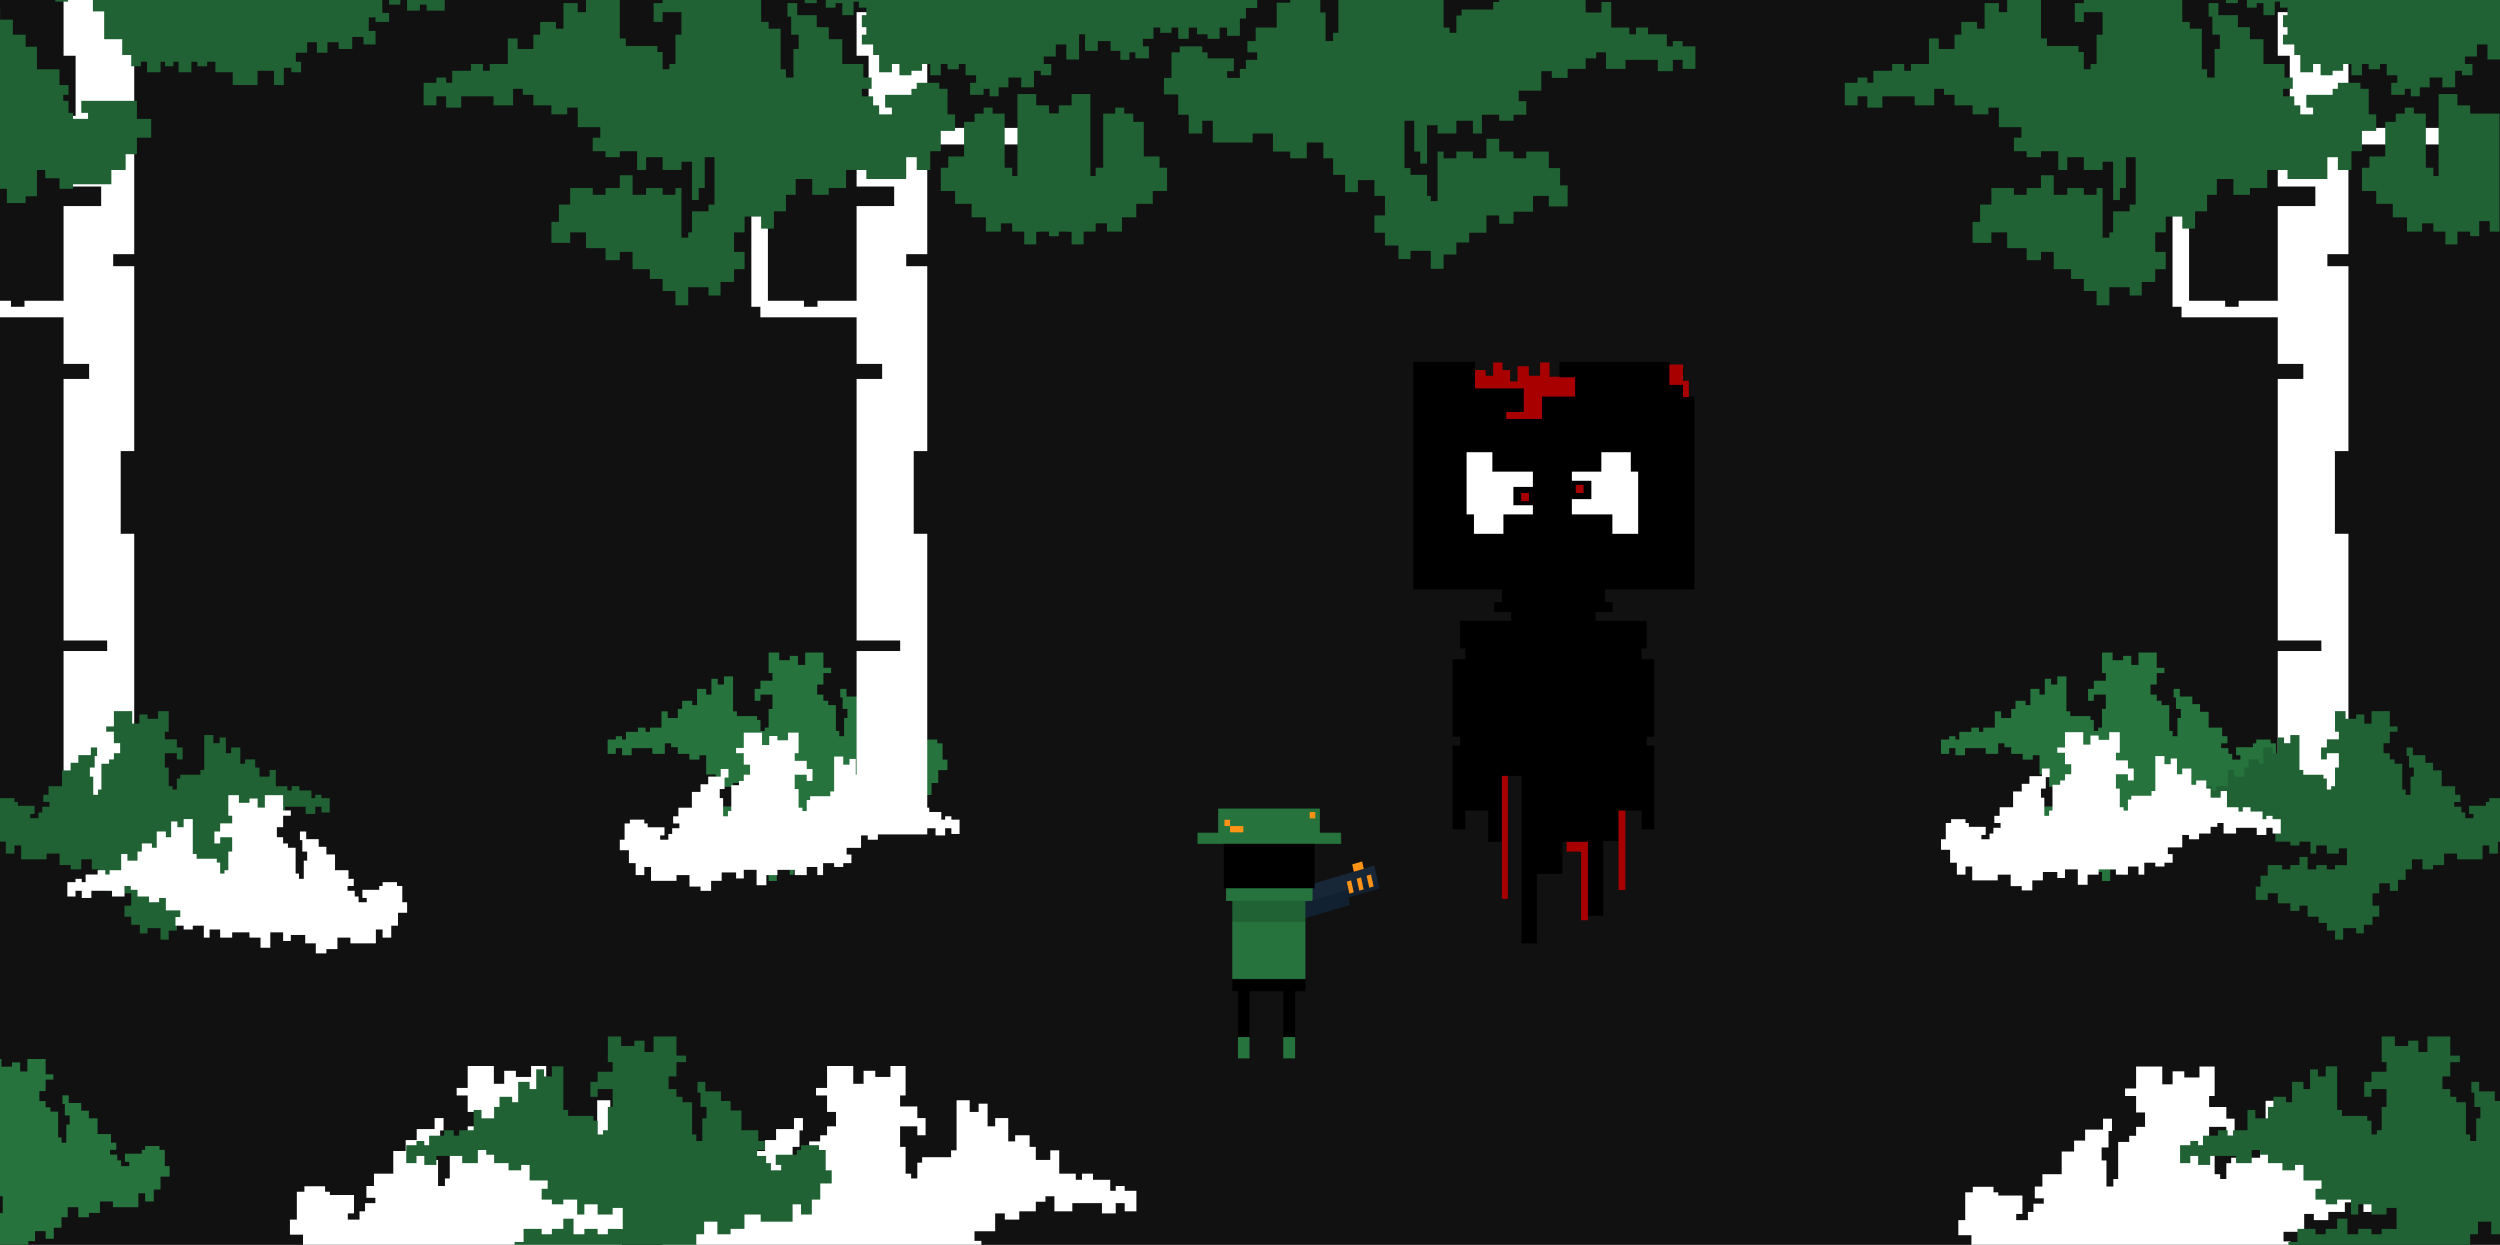 <svg width="1440" height="717" viewBox="0 0 1440 717" fill="none" xmlns="http://www.w3.org/2000/svg">
<rect x="0" y="0" width="1440" height="717" fill="#808080" stroke="none"/>
<g clip-path="url(#clip0_429_11562)">
<rect width="1440" height="717" fill="#111111"/>
<path fill-rule="evenodd" clip-rule="evenodd" d="M1311.99 6.999H1352.69V73.669H1429.76V83.194H1352.69V146.401H1340.57V153.328H1352.69V259.828H1344.9V307.451H1352.69V480.622H1321.52V475.427H1311.99V374.987H1337.1V368.926H1311.99V218.267H1326.71V209.608H1311.99V182.767H1256.57V176.706H1251.38V173.243V90.987H1260.9V173.243H1281.68V176.706H1289.47V173.243H1311.99V118.694H1333.64V107.438H1311.99V66.742H1318.92V32.108H1311.99V6.999Z" fill="white"/>
<path d="M1190.26 409.719H1192.48V412.472H1204.1V414.675H1206.04V419.08V421.007H1208.53V419.08H1210.75V408.342H1212.96V400.082H1206.04V403.661H1202.72V396.778H1206.04V392.097H1212.96V387.692H1210.75V383.011V375.853H1216.84V380.258H1222.93V377.78H1227.63V383.011H1231.78V375.853H1242.3V384.663H1246.73V387.692H1242.3V394.3H1238.7V400.082H1242.3V403.661H1245.07V406.139H1249.5V421.007H1251.44V424.036H1254.21V413.573H1256.14V408.342H1253.37V401.734H1251.99V396.778H1254.21H1255.59V401.183H1262.79V405.589H1267.22V409.994H1272.2V419.08H1279.95V424.036H1282.99V428.166H1279.39V430.92H1283.55V434.224H1285.76V437.528H1290.47V435.05H1287.98V430.369H1297.66V428.166H1299.6V425.964H1307.91V428.166H1310.95V437.528H1313.72V443.585H1308.46V451.019H1304.58V457.902H1299.6V453.222H1295.73V461.206H1290.47H1281.06V457.902H1273.58V464.51H1267.22V466.988H1261.13V461.206H1255.04V466.988H1251.44V473.046H1247.01V479.379H1242.3V474.973H1236.21V480.755H1232.34V487.914H1236.21V494.247H1232.34V498.927H1225.19V503.883H1222.93V500.855H1215.45V507.463H1210.75V502.231H1206.04V497.826H1201.33V494.247H1194.97V487.914H1190.26V490.943H1185V486.537H1177.81V480.755H1171.99V484.61H1165.07V476.901H1167.84V470.568H1171.99V464.51H1185H1185.06H1190.26V459.83H1194.97V466.988H1199.95V464.51H1206.04V466.988H1210.75V464.51H1212.96L1217.6 464.603V454.874H1212.96V457.902H1206.04V453.222H1199.95V457.902H1196.63V451.019H1190.26V453.222H1185V453.184H1180.3V446.063L1174.76 446.105V435.05H1170.89V437.528H1165.07V434.224H1158.43V430.369H1154.55V428.166H1150.96V434.224H1143.76V430.92H1131.86V435.05H1126.32V430.92H1122.72V434.224H1118.02V425.964H1122.72V424.036H1126.32V425.964H1128.53V421.558H1133.24H1135.45V419.08H1139.88V421.558H1142.37V419.08H1149.02V409.719H1152.62V413.573H1158.43V408.342H1160.92V403.661H1166.73V406.139H1169.5V396.778H1174.76V400.082H1177.81V390.996H1181.4V394.3H1185V389.619H1190.26V409.719Z" fill="#26733D"/>
<path d="M-23.539 643.866H-25.753V623.767H-31.012V628.447H-34.611V625.143H-38.209V634.229H-41.254V630.925H-46.514V640.287H-49.282V637.809H-55.095V642.49H-57.586V647.721H-63.399V643.866H-66.998V653.228H-73.641V655.706H-76.132V653.228H-80.561V655.706H-82.776H-87.481V660.111H-89.696V658.184H-93.294V660.111H-98V668.371H-93.294V665.067H-89.696V669.197H-84.16V665.067H-72.257V668.371H-65.06V662.314H-61.461V664.516H-57.586V668.371H-50.943V671.675H-45.13V669.197H-41.254V676.356H-32.95V680.21H-35.718V685.166H-31.012V687.369H-25.753V685.166H-19.387V692.05H-16.065V687.369H-9.975V692.05H-3.055V689.021H1.583V698.75L-3.055 698.658H-5.269V701.136H-9.975V698.658H-16.065V701.136H-21.047V693.977H-25.753V698.658H-31.012V701.136H-35.718V698.658H-44.023V704.715H-48.175V711.048H-50.943V718.757H-44.023V714.903H-38.209V720.685H-31.012V725.09H-25.753V722.061H-21.047V728.394H-14.681V731.973H-9.975V736.379H-5.269V741.61H-0.564V735.002H6.91V738.031H11.339V733.075H16.322V728.394H20.197V722.061H16.322V714.903H20.197V709.121H26.287V713.526H30.992V707.193H35.421V701.136H39.02V695.354H45.11V701.136H51.2V698.658H57.566V692.05H65.04V695.354H74.451H79.711V687.369H83.586V692.05H88.569V685.166H92.444V677.732H97.703V671.675H94.935V662.314H91.89V660.111H83.586V662.314H81.648V664.516H71.96V669.197H74.451V671.675H69.746V668.371H67.531V665.067H63.379V662.314H66.978V658.184H63.933V653.228H56.182V644.142H51.2V639.736H46.77V635.331H39.574V630.925H38.19H35.975V635.881H37.359V642.49H40.127V647.721H38.19V658.184H35.421V655.155H33.484V640.287H29.055V637.809H26.287V634.229H22.688V628.447H26.287V621.839H30.716V618.811H26.287V610H15.768V617.159H11.616V611.927H6.91V614.405H0.82V610H-5.269V617.159V621.839H-3.055V626.245H-9.975V630.925H-13.297V637.809H-9.975V634.229H-3.055V642.49H-5.269V653.228H-7.484V655.155H-9.975V653.228V648.822H-11.913V646.62H-23.539V643.866Z" fill="#26733D"/>
<path fill-rule="evenodd" clip-rule="evenodd" d="M77.315 -7.723H36.616V32.107H43.548V66.741H36.616V107.437H58.27V118.693H36.616V173.241H14.106V176.705H6.313V173.241H-14.475V90.985H-24V173.241V176.705H-18.799V182.766H36.616V209.608H51.342V218.266H36.616V368.925H61.73V374.986H36.616V475.425H46.145V480.62H77.315V307.449H69.523V259.827H77.315V153.327H65.194V146.4H77.315V-7.723Z" fill="white"/>
<path d="M1179.06 22.15H1175.6V-9.453H1167.37V-2.094H1161.74V-7.289H1156.12V6.998H1151.35V1.803H1143.13V16.522H1138.8V12.626H1129.7V19.986H1125.81V28.211H1116.72V22.15H1111.09V36.87H1100.7V40.766H1096.8V36.87H1089.87V40.766H1086.41H1079.05V47.693H1075.58V44.663H1069.95V47.693H1062.59V60.681H1069.95V55.486H1075.58V61.98H1084.24V55.486H1102.86V60.681H1114.12V51.157H1119.75V54.62H1125.81V60.681H1136.2V65.876H1145.29V61.98H1151.35V73.236H1164.34V79.297H1160.01V87.09H1167.37V90.553H1175.6V87.09H1185.56V97.913H1190.75V90.553H1200.28V97.913H1211.1V93.151H1217.16V115.23H1221.06V108.303H1224.53V90.553H1230.15V117.828H1226.69V121.724H1217.16V133.846H1215V136.876H1211.1V108.303H1207.64V112.199H1200.28V108.303H1190.75V112.199H1182.96V100.943H1175.6V108.303H1167.37V112.199H1160.01V108.303H1147.02V117.828H1140.53V127.785H1136.2V139.907H1147.02V133.846H1156.12V142.937H1167.37V149.864H1175.6V145.102H1182.96V155.059H1192.92V160.687H1200.28V167.614H1207.64V175.84H1215V165.45H1226.69V170.212H1233.62V162.419H1241.41V155.059H1247.47V145.102H1241.41V133.846H1247.47V124.754H1257V131.681H1264.36V121.724H1271.29V112.199H1276.91V103.108H1286.44V112.199H1295.97V108.303H1305.92V97.913H1317.61V103.108H1332.34H1340.56V90.553H1346.62V97.913H1354.42V87.09H1360.48V75.401H1368.7V65.876H1364.38V51.157H1359.61V47.693H1346.62V51.157H1343.59V54.62H1328.44V61.98H1332.34V65.876H1324.97V60.681H1321.51V55.486H1315.02V51.157H1320.64V44.663H1315.88V36.87H1303.76V22.583H1295.97V15.656H1289.04V8.73H1277.78V1.803H1275.62H1272.15V9.595H1274.32V19.986H1278.65V28.211H1275.62V44.663H1271.29V39.901H1268.26V16.522H1261.33V12.626H1257V-19.844V-31.1H1207.64V-19.844V-12.484H1211.1V-5.557H1200.28V1.803H1195.08V12.626H1200.28V6.998H1211.1V19.986H1207.64V36.87H1204.18V39.901H1200.28V36.87V29.943H1197.25V26.48H1179.06V22.15Z" fill="#206234"/>
<path d="M1432.78 34.272H1440.15V7.214V-19.844V-34.996H1282.11V-19.844V-15.947H1276.91V-9.453H1286.44V-5.557H1282.11V1.803H1289.04V-2.094H1294.23V4.4H1299.86V1.803H1303.76V8.73H1310.25V0.937H1313.28V4.4H1317.61V8.73H1315.02V15.656H1317.61V19.986H1315.02V25.614H1321.51V31.675H1324.97V41.632H1332.34V36.87H1336.66V43.364H1343.59V40.766H1349.65V36.87H1354.42V43.364H1360.48V36.87H1364.38V39.901H1370.87V36.87H1374.77V43.364H1380.83V47.693H1377.36V54.62H1385.16V51.157H1388.62V55.486H1393.82V50.291H1399.45V44.663H1406.81V50.291H1414.17V40.766H1418.06V43.364H1424.13V36.87H1419.8V32.541H1426.72V25.614H1432.78V34.272Z" fill="#206234"/>
<path d="M1301.82 662.902H1304.99V634.067H1312.53V640.782H1317.69V636.042H1322.85V649.077H1327.21V644.337H1334.75V657.767H1338.72V654.212H1347.06V660.927H1350.63V668.432H1358.96V662.902H1364.12V676.332H1373.64V679.887H1377.22V676.332H1383.57V679.887H1386.74H1393.49V686.207H1396.66V683.442H1401.82V686.207H1408.57V698.057H1401.82V693.317H1396.66V699.242H1388.72V693.317H1371.66V698.057H1361.34V689.367H1356.18V692.527H1350.63V698.057H1341.1V702.797H1332.77V699.242H1327.21V709.512H1315.31V715.042H1319.28V722.152H1312.53V725.312H1304.99V722.152H1295.86V732.027H1291.1V725.312H1282.37V732.027H1272.45V727.682H1265.8H1258.16V732.027H1249.04V740.397H1240.97V727.682H1230.39V734.807H1224.04V729.838H1212.13V736.766H1203.4V745.061H1194.67V741.506H1185.54V732.027H1174.83V736.766H1161.34H1153.8V725.312H1148.24V732.027H1141.1V722.152H1135.54V711.487H1128V702.797H1131.97V686.769H1136.33V683.609H1148.24V686.769H1151.02V688.63H1164.91V699.242H1161.34V702.797H1168.08V698.057H1171.26V693.317H1177.21V690.233H1172.05V683.442H1176.42V676.332H1187.53V663.297H1194.67V656.977H1201.02V650.657H1211.34V644.337H1213.32H1216.5V651.447H1214.51V660.927H1210.54V668.432H1213.32V683.442H1217.29V679.097H1220.07V657.767H1226.42V654.212H1230.39V649.077H1235.54V640.782H1230.39V631.302H1224.04V626.957H1230.39V614.317H1245.47V624.587H1251.42V617.082H1258.16V620.637H1266.89V614.317H1275.63V624.587V631.302H1272.45V637.622H1282.37V644.337H1287.13V654.212H1282.37V649.077H1272.45V660.927H1275.63V676.332H1278.8V679.097H1282.37V676.332V670.012H1285.15V666.852H1301.82V662.902Z" fill="white"/>
<path d="M547.817 662.585H550.991V633.75H558.531V640.465H563.69V635.725H568.849V648.76H573.214V644.02H580.754V657.45H584.723V653.895H593.056V660.61H596.628V668.115H604.961V662.585H610.12V676.015H619.645V679.57H623.216V676.015H629.566V679.57H632.74H639.486V685.89H642.661V683.125H647.82V685.89H654.566V697.74H647.82V693H642.661V698.925H634.724V693H617.66V697.74H607.342V689.05H602.184V692.21H596.628V697.74H587.104V702.48H578.77V698.925H573.214V709.194H561.309V714.724H565.277V721.834H558.531V724.994H550.991V721.834H541.864V731.709H537.102V724.994H528.371V731.709H518.45V727.364H511.801H504.164V731.709H495.041V740.08H486.972V727.364H476.385V734.49H470.036V729.521H458.131V736.449H449.4V744.744H440.67V741.189H431.542V731.709H420.828V736.449H407.335H399.795V724.994H394.24V731.709H387.096V721.834H381.541V711.169H374.001V702.48H377.969V686.452H382.334V683.292H394.24V686.452H397.017V688.313H410.907V698.925H407.335V702.48H414.082V697.74H417.256V693H423.209V689.916H418.05V683.125H422.415V676.015H433.527V662.98H440.67V656.66H447.019V650.34H457.337V644.02H459.321H462.496V651.13H460.512V660.61H456.543V668.115H459.321V683.125H463.29V678.78H466.068V657.45H472.417V653.895H476.385V648.76H481.544V640.465H476.385V630.985H470.036V626.64H476.385V614H491.465V624.27H497.418V616.765H504.164V620.32H512.895V614H521.625V624.27V630.985H518.45V637.305H528.371V644.02H533.133V653.895H528.371V648.76H518.45V660.61H521.625V676.015H524.8V678.78H528.371V676.015V669.695H531.149V666.535H547.817V662.585Z" fill="white"/>
<path d="M340.817 662.585H343.991V633.75H351.531V640.465H356.69V635.725H361.849V648.76H366.214V644.02H373.754V657.45H377.723V653.895H386.056V660.61H389.628V668.115H397.961V662.585H403.12V676.015H412.645V679.57H416.216V676.015H422.566V679.57H425.74H432.486V685.89H435.661V683.125H440.82V685.89H447.566V697.74H440.82V693H435.661V698.925H427.724V693H410.66V697.74H400.342V689.05H395.184V692.21H389.628V697.74H380.104V702.48H371.77V698.925H366.214V709.194H354.309V714.724H358.277V721.834H351.531V724.994H343.991V721.834H334.864V731.709H330.102V724.994H321.371V731.709H311.45V727.364H304.801H297.164V731.709H288.041V740.08H279.972V727.364H269.385V734.49H263.036V729.521H251.131V736.449H242.4V744.744H233.67V741.189H224.542V731.709H213.828V736.449H200.335H192.795V724.994H187.24V731.709H180.096V721.834H174.541V711.169H167.001V702.48H170.969V686.452H175.334V683.292H187.24V686.452H190.017V688.313H203.907V698.925H200.335V702.48H207.082V697.74H210.256V693H216.209V689.916H211.05V683.125H215.415V676.015H226.527V662.98H233.67V656.66H240.019V650.34H250.337V644.02H252.321H255.496V651.13H253.512V660.61H249.543V668.115H252.321V683.125H256.29V678.78H259.068V657.45H265.417V653.895H269.385V648.76H274.544V640.465H269.385V630.985H263.036V626.64H269.385V614H284.465V624.27H290.418V616.765H297.164V620.32H305.895V614H314.625V624.27V630.985H311.45V637.305H321.371V644.02H326.133V653.895H321.371V648.76H311.45V660.61H314.625V676.015H317.8V678.78H321.371V676.015V669.695H324.149V666.535H340.817V662.585Z" fill="white"/>
<path d="M1326.7 443.487H1324.48V423.388H1319.22V428.069H1315.62V424.765H1312.02V433.851H1308.98V430.547H1303.72V439.908H1300.95V437.43H1295.14V442.111H1292.65V447.342H1286.84V443.487H1283.24V452.849H1276.59V455.327H1274.1V452.849H1269.67V455.327H1267.46H1262.75V459.732H1260.54V457.805H1256.94V459.732H1252.23V467.992H1256.94V464.688H1260.54V468.818H1266.07V464.688H1277.98V467.992H1285.17V465.399H1288.77V467.601H1292.65V467.992H1299.29V473.028H1305.97V470.55H1308.98V475.977H1313.39V479.832H1310.62V484.788H1319.22V486.99H1324.48V484.788H1330.85V491.671H1334.17V486.99H1340.26V491.671H1347.18V488.642H1351.82V498.371L1347.18 498.279H1344.97V500.757H1340.26V498.279H1334.17V500.757H1329.19V493.598H1324.48V498.279H1319.22V500.757H1314.52V498.279H1306.21V504.336H1302.06V510.669H1299.29V518.378H1306.21V514.524H1312.02V520.306H1319.22V524.711H1324.48V521.682H1329.19V528.015H1335.55V531.595H1340.26V536H1344.97V541.231H1349.67V534.623H1357.14V537.652H1361.57V532.696H1366.56V528.015H1370.43V521.682H1366.56V514.524H1370.43V508.742H1376.52V513.147H1381.23V506.814H1385.66V500.757H1389.25V494.975H1395.34V500.757H1401.43V498.279H1407.8V491.671H1415.27V494.975H1424.69H1429.95V486.99H1433.82V491.671H1438.8V484.788H1442.68V477.354H1447.94V471.296H1445.17V461.935H1442.12V459.732H1433.82V461.935H1431.88V464.137H1422.19V468.818H1424.69V471.296H1419.98V467.992H1417.77V464.688H1413.61V461.935H1417.21V457.805H1414.17V452.849H1406.42V443.763H1401.43V439.357H1397V434.952H1389.81V430.547H1388.42H1386.21V435.503H1387.59V442.111H1390.36V447.342H1388.42V457.805H1385.66V454.776H1383.72V439.908H1379.29V437.43H1376.52V433.851H1372.92V428.069H1376.52V421.461H1380.95V418.432H1376.52V409.621H1366V416.78H1361.85V411.548H1357.14V414.026H1351.05V409.621H1344.97V416.78V421.461H1347.18V425.866H1340.26V430.547H1336.94V437.43H1340.26V433.851H1347.18V442.111H1344.97V452.849H1342.75V454.776H1340.26V452.849V448.443H1338.32V446.241H1326.7V443.487Z" fill="#206234"/>
<path d="M1348.97 639.333H1346.2V614.208H1339.61V620.059H1335.11V615.929H1330.6V627.287H1326.79V623.157H1320.2V634.859H1316.74V631.761H1309.46V637.612H1306.34V644.151H1299.06V639.333H1294.55V651.035H1286.23V654.132H1283.11V651.035H1277.57V654.132H1274.79H1268.9V659.639H1266.13V657.23H1261.62V659.639H1255.73V669.964H1261.62V665.834H1266.13V670.996H1273.06V665.834H1287.97V669.964H1296.98V662.392H1301.82V665.145H1306.34V669.964H1314.66V674.094H1321.94V670.996H1326.79V679.945H1337.19V684.763H1333.72V690.958H1339.61V693.711H1346.2V690.958H1354.17V699.562H1358.33V693.711H1365.96V699.562H1374.62V695.776H1380.43V707.938L1374.62 707.822H1371.85V710.92H1365.96V707.822H1358.33V710.92H1352.09V701.971H1346.2V707.822H1339.61V710.92H1333.72V707.822H1323.32V715.394H1318.12V723.31H1314.66V732.947H1323.32V728.128H1330.6V735.356H1339.61V740.863H1346.2V737.077H1352.09V744.993H1360.06V749.467H1365.96V754.973H1371.85V761.513H1377.74V753.253H1387.1V757.039H1392.65V750.843H1398.89V744.993H1403.74V737.077H1398.89V728.128H1403.74V720.901H1411.36V726.407H1417.26V718.492H1422.8V710.92H1427.31V703.692H1434.93V710.92H1442.56V707.822H1450.53V699.562H1459.89V703.692H1471.68H1478.26V693.711H1483.11V699.562H1489.35V690.958H1494.21V681.666H1500.79V674.094H1497.33V662.392H1493.51V659.639H1483.11V662.392H1480.69V665.145H1468.56V670.996H1471.68V674.094H1465.78V669.964H1463.01V665.834H1457.81V662.392H1462.32V657.23H1458.5V651.035H1448.8V639.677H1442.56V634.17H1437.01V628.664H1428V623.157H1426.27H1423.5V629.352H1425.23V637.612H1428.7V644.151H1426.27V657.23H1422.8V653.444H1420.38V634.859H1414.83V631.761H1411.36V627.287H1406.86V620.059H1411.36V611.799H1416.91V608.013H1411.36V597H1398.19V605.948H1392.99V599.409H1387.1V602.507H1379.47V597H1371.85V605.948V611.799H1374.62V617.306H1365.96V623.157H1361.8V631.761H1365.96V627.287H1374.62V637.612H1371.85V651.035H1369.08V653.444H1365.96V651.035V645.528H1363.53V642.774H1348.97V639.333Z" fill="#206234"/>
<path d="M327.241 639.333H324.468V614.208H317.883V620.059H313.377V615.929H308.87V627.287H305.058V623.157H298.472V634.859H295.006V631.761H287.726V637.612H284.607V644.151H277.328V639.333H272.822V651.035H264.503V654.132H261.383V651.035H255.837V654.132H253.064H247.172V659.639H244.399V657.23H239.893V659.639H234V669.964H239.893V665.834H244.399V670.996H251.331V665.834H266.236V669.964H275.248V662.392H280.089V665.145H284.607V669.964H292.926V674.094H300.205V670.996H305.058V679.945H315.456V684.763H311.99V690.958H317.883V693.711H324.468V690.958H332.441V699.562H336.6V693.711H344.226V699.562H352.891V695.776H358.7V707.938L352.891 707.822H350.118V710.92H344.226V707.822H336.6V710.92H330.361V701.971H324.468V707.822H317.883V710.92H311.99V707.822H301.591V715.394H296.392V723.31H292.926V732.947H301.591V728.128H308.87V735.356H317.883V740.863H324.468V737.077H330.361V744.993H338.333V749.467H344.226V754.973H350.118V761.513H356.011V753.253H365.37V757.039H370.916V750.843H377.155V744.993H382.008V737.077H377.155V728.128H382.008V720.901H389.633V726.407H395.526V718.492H401.072V710.92H405.578V703.692H413.204V710.92H420.829V707.822H428.802V699.562H438.161V703.692H449.946H456.532V693.711H461.384V699.562H467.623V690.958H472.476V681.666H479.062V674.094H475.596V662.392H471.783V659.639H461.384V662.392H458.958V665.145H446.826V670.996H449.946V674.094H444.053V669.964H441.28V665.834H436.081V662.392H440.587V657.23H436.774V651.035H427.069V639.677H420.829V634.17H415.283V628.664H406.271V623.157H404.538H401.765V629.352H403.498V637.612H406.965V644.151H404.538V657.23H401.072V653.444H398.646V634.859H393.1V631.761H389.633V627.287H385.127V620.059H389.633V611.799H395.179V608.013H389.633V597H376.462V605.948H371.262V599.409H365.37V602.507H357.744V597H350.118V605.948V611.799H352.891V617.306H344.226V623.157H340.066V631.761H344.226V627.287H352.891V637.612H350.118V651.035H347.345V653.444H344.226V651.035V645.528H341.8V642.774H327.241V639.333Z" fill="#206234"/>
<path d="M117.648 443.487H115.433V446.241H103.807V448.443H101.87V452.849V454.776H99.378V452.849H97.164V442.111H94.949V433.851H101.87V437.43H105.191V430.547H101.87V425.866H94.949V421.461H97.164V416.78V409.621H91.074V414.026H84.984V411.548H80.279V416.78H76.126V409.621H65.608V418.432H61.179V421.461H65.608V428.069H69.206V433.851H65.608V437.43H62.84V439.908H58.411V454.776H56.473V457.805H53.705V447.342H51.767V442.111H54.535V435.503H55.919V430.547H53.705H52.321V434.952H45.124V439.357H40.695V443.763H35.712V452.849H27.962V457.805H24.917V461.935H28.515V464.688H24.363V467.992H22.149V471.296H17.443V468.818H19.934V464.137H10.246V461.935H8.309V459.732H0.004V461.935H-3.041V471.296H-5.809V477.354H-0.549V484.788H3.326V491.671H8.309V486.99H12.184V494.975H17.443H26.855V491.671H34.328V498.279H40.695V500.757H46.785V494.975H52.875V500.757H56.473V506.814H60.902V513.147H65.608V508.742H71.698V514.524H75.573V521.682H71.698V528.015H75.573V532.696H80.555V537.652H84.984V534.623H92.458V541.231H97.164V536H101.87V531.595H106.575V528.015H112.942V521.682H117.648V524.711H122.907V520.306H130.104V514.524H135.917V518.378H142.837V510.669H140.069V504.336H135.917V494.746H136.272V479.832H129.174V475.977H134.015V468.818H137.024V471.296H142.837V467.992H149.481V465.869H153.356V461.935H156.954V467.992H164.151V464.688H176.054V468.818H181.59V464.688H185.189V467.992H189.895V459.732H185.189V457.805H181.59V459.732H179.376V455.327H174.67H172.456V452.849H168.027V455.327H165.535V452.849H158.892V443.487H155.294V447.342H149.481V442.111H146.989V437.43H141.176V439.908H138.408V430.547H133.149V433.851H130.104V424.765H126.506V428.069H122.907V423.388H117.648V443.487Z" fill="#206234"/>
<path d="M1239.26 455.609H1241.47V435.51H1246.73V440.191H1250.33V436.887H1253.93V445.973H1256.97V442.669H1262.23V452.03H1265V449.552H1270.81V454.233H1273.3V459.464H1279.12V455.609H1282.72V464.971H1289.36V467.449H1291.85V464.971H1296.28V467.449H1298.49H1303.2V471.854H1305.41V469.927H1309.01V471.854H1313.72V480.114H1309.01V476.81H1305.41V480.94H1299.88V476.81H1287.98V480.114H1280.78V474.057H1277.18V476.26H1273.3V480.114H1266.66V483.418H1260.85V480.94H1256.97V488.099H1248.67V491.954H1251.44V496.91H1246.73V499.112H1241.47V496.91H1235.11V503.793H1231.78V499.112H1225.69V503.793H1218.77V500.764H1214.14H1208.81V503.793H1202.45V509.628H1196.82V500.764H1189.43V505.731H1185V502.268H1176.7V507.097H1170.61V512.879H1164.52V510.401H1158.15V503.793H1150.68V507.097H1141.27H1136.01V499.112H1132.13V503.793H1127.15V496.91H1123.27V489.476H1118.02V483.418H1120.78V474.057H1123.83V471.854H1132.13V474.057H1134.07V476.26H1143.76V480.94H1141.27V483.418H1145.97V480.114H1148.19V476.81H1152.34V474.057H1148.74V469.927H1151.79V464.971H1159.54V455.885H1164.52V451.479H1168.95V447.074H1176.15V442.669H1177.53H1180.61V447.625H1178.36V454.233H1175.59V459.464H1177.53V469.927H1180.3V466.898H1182.23V452.03H1186.66V449.552H1189.43V445.973H1193.03V440.191H1189.43V433.583H1185V430.554H1189.43V421.743H1199.95V428.902H1204.1V423.671H1208.81V426.149H1214.9V421.743H1220.99V428.902V433.583H1218.77V437.988H1225.69V442.669H1229.02V449.552H1225.69V445.973H1218.77V454.233H1220.99V464.971H1223.2V466.898H1225.69V464.971V460.565H1227.63V458.363H1239.26V455.609Z" fill="white"/>
<path d="M422.247 409.719H424.461V412.472H436.087V414.675H438.025V419.08V421.007H440.516V419.08H442.731V408.342H444.945V400.082H438.025V403.661H434.703V396.778H438.025V392.097H444.945V387.692H442.731V383.011V375.853H448.82V380.258H454.91V377.78H459.616V383.011H463.768V375.853H474.287V384.663H478.716V387.692H474.287V394.3H470.688V400.082H474.287V403.661H477.055V406.139H481.484V421.007H483.421V424.036H486.189V413.573H488.127V408.342H485.359V401.734H483.975V396.778H486.189H487.574V401.183H494.771V405.589H499.199V409.994H504.182V419.08H511.933V424.036H514.978V428.166H511.379V430.92H515.531V434.224H517.746V437.528H522.451V435.05H519.96V430.369H529.648V428.166H531.586V425.964H539.89V428.166H542.935V437.528H545.703V443.585H540.444V451.019H536.569V457.902H531.586V453.222H527.711V461.206H522.451H513.04V457.902H505.566V464.51H499.199V466.988H493.11V461.206H487.02V466.988H483.421V473.046H478.992V479.379H474.287V474.973H468.197V480.755H464.322V487.914H468.197V494.247H464.322V498.927H457.174V503.883H454.91V500.855H447.436V507.463H442.731V502.231H438.025V497.826H433.319V494.247H426.953V487.914H422.247V490.943H416.988V486.537H409.791V480.755H403.978V484.61H397.057V476.901H399.825V470.568H403.978V464.51H416.988H417.044H422.247V459.83H426.953V466.988H431.935V464.51H438.025V466.988H442.731V464.51H444.945L449.583 464.603V454.874H444.945V457.902H438.025V453.222H431.935V457.902H428.613V451.019H422.247V453.222H416.988V453.184H412.282V446.063L406.746 446.105V435.05H402.87V437.528H397.057V434.224H390.414V430.369H386.539V428.166H382.94V434.224H375.743V430.92H363.84V435.05H358.304V430.92H354.706V434.224H350V425.964H354.706V424.036H358.304V425.964H360.519V421.558H365.224H367.439V419.08H371.868V421.558H374.359V419.08H381.002V409.719H384.601V413.573H390.414V408.342H392.905V403.661H398.718V406.139H401.486V396.778H406.746V400.082H409.791V390.996H413.389V394.3H416.988V389.619H422.247V409.719Z" fill="#26733D"/>
<path d="M478.242 455.866H480.456V435.767H485.716V440.447H489.314V437.143H492.913V446.229H495.958V442.925H501.217V452.287H503.985V449.809H509.798V454.49H512.289V459.721H518.102V455.866H521.701V465.228H528.344V467.706H530.835V465.228H535.264V467.706H537.479H542.184V472.111H544.399V470.184H547.997V472.111H552.703V480.371H547.997V477.067H544.399V481.197H538.863V477.067H526.96V480.371H519.763V474.314H516.164V476.516H512.289V480.371H505.646V483.675H499.833V481.197H495.958V488.356H487.653V492.21H490.421V497.166H485.716V499.369H480.456V497.166H474.09V504.05H470.768V499.369H464.678V504.05H457.758V501.021H453.12H447.793V504.05H441.429V509.884H435.801V501.021H428.416V505.988H423.987V502.525H415.683V507.354H409.593V513.136H403.504V510.658H397.137V504.05H389.663V507.354H380.252H374.992V499.369H371.117V504.05H366.135V497.166H362.259V489.732H357V483.675H359.768V474.314H362.813V472.111H371.117V474.314H373.055V476.516H382.743V481.197H380.252V483.675H384.958V480.371H387.172V477.067H391.324V474.314H387.726V470.184H390.77V465.228H398.521V456.142H403.504V451.736H407.933V447.331H415.13V442.925H416.514H419.594V447.881H417.344V454.49H414.576V459.721H416.514V470.184H419.282V467.155H421.219V452.287H425.648V449.809H428.416V446.229H432.015V440.447H428.416V433.839H423.987V430.811H428.416V422H438.935V429.159H443.087V423.927H447.793V426.405H453.883V422H459.972V429.159V433.839H457.758V438.245H464.678V442.925H468V449.809H464.678V446.229H457.758V454.49H459.972V465.228H462.187V467.155H464.678V465.228V460.822H466.616V458.62H478.242V455.866Z" fill="white"/>
<path d="M113.25 491.884H111.036V471.785H105.777V476.465H102.178V473.161H98.58V482.247H95.535V478.943H90.275V488.305H87.507V485.827H81.694V490.507H79.203V495.739H73.39V491.884H69.791V501.245H63.148V503.723H60.657V501.245H56.228V503.723H54.014H49.308V508.129H47.093V506.201H43.495V508.129H38.789V516.389H43.495V513.085H47.093V517.215H52.63V513.085H64.532V516.389H71.729V510.331H75.328V512.534H79.203V516.389H85.846V519.693H91.659V517.215H95.535V524.374H103.839V528.228H101.071V533.184H105.777V535.387H111.036V533.184H117.403V540.068H120.724V535.387H126.814V540.068H133.734V537.039H138.373H143.699V540.068H150.063V545.902H155.691V537.039H163.076V542.006H167.505V538.542H175.809V543.372H181.899V549.154H187.989V546.676H194.355V540.068H201.829V543.372H211.24H216.5V535.387H220.375V540.068H225.358V533.184H229.233V525.75H234.492V519.693H231.724V510.331H228.679V508.129H220.375V510.331H218.437V512.534H208.749V517.215H211.24V519.693H206.535V516.389H204.32V513.085H200.168V510.331H203.767V506.201H200.722V501.245H192.971V492.159H187.989V487.754H183.56V483.349H176.363V478.943H174.979H172.764V483.899H174.148V490.507H176.916V495.739H174.979V506.201H172.21V503.173H170.273V488.305H165.844V485.827H163.076V482.247H159.477V476.465H163.076V469.857H167.505V466.829H163.076V458.018H152.557V465.177H148.405V459.945H143.699V462.423H137.609V458.018H131.52V465.177V469.857H133.734V474.263H126.814V478.943H123.492V485.827H126.814V482.247H133.734V490.507H131.52V501.245H129.305V503.173H126.814V501.245V496.84H124.876V494.637H113.25V491.884Z" fill="white"/>
<path d="M0.062 4.833H-6V114.797H-2.969V108.736H3.958V116.961H14.783V113.065H21.277V97.913H26.04V102.675H34.266V108.736H42.06V106.138H50.719H64.141V97.913H72.368V88.821H78.862V79.297H87.089V68.473H78.862V58.083H46.822V65.01H50.719V68.473H42.06V65.01H39.462V58.083H36.431V54.62H39.462V48.992H34.266V39.9H21.277V26.912H14.783V19.985H7.422V11.327H0.062V4.833Z" fill="#206234"/>
<path d="M1415.47 54.187H1404.64V101.376H1401.61V96.614H1397.28V65.443H1390.36V61.98H1385.16V65.443H1379.96V70.205H1373.9V90.12H1364.81V96.614H1360.48V110.035H1368.71V117.395H1378.23V125.187H1386.46V133.413H1395.12V128.651H1401.61V133.413H1408.54V140.773H1415.47V133.413H1422.83V136.01H1428.02V127.352H1434.09V133.413H1439.71V65.443H1422.83V60.681H1415.47V54.187Z" fill="#206234"/>
<path fill-rule="evenodd" clip-rule="evenodd" d="M493.397 6.999H534.097V73.669H611.166V83.194H534.097V146.401H521.973V153.328H534.097V259.828H526.303V307.451H534.097V480.622H502.922V475.427H493.397V374.987H518.509V368.926H493.397V218.267H508.117V209.608H493.397V182.767H437.975V176.706H432.781V173.243V90.987H442.307V173.243H463.088V176.706H470.881V173.243H493.397V118.694H515.042V107.438H493.397V66.742H500.321V32.108H493.397V6.999Z" fill="white"/>
<path d="M360.469 22.15H357.006V-9.453H348.779V-2.094H343.151V-7.289H337.522V6.998H332.759V1.803H324.533V16.522H320.203V12.626H311.111V19.986H307.214V28.211H298.121V22.15H292.493V36.87H282.102V40.766H278.205V36.87H271.277V40.766H267.813H260.453V47.693H256.989V44.663H251.361V47.693H244V60.681H251.361V55.486H256.989V61.98H265.649V55.486H284.266V60.681H295.524V51.157H301.152V54.62H307.214V60.681H317.605V65.876H326.698V61.98H332.759V73.236H345.748V79.297H341.419V87.09H348.779V90.553H357.006V87.09H366.964V97.913H372.16V90.553H381.685V97.913H392.509V93.151H398.571V115.23H402.468V108.303H405.931V90.553H411.56V117.828H408.096V121.724H398.571V133.846H396.406V136.876H392.509V108.303H389.046V112.199H381.685V108.303H372.16V112.199H364.366V100.943H357.006V108.303H348.779V112.199H341.419V108.303H328.429V117.828H321.935V127.785H317.605V139.907H328.429V133.846H337.522V142.937H348.779V149.864H357.006V145.102H364.366V155.059H374.324V160.687H381.685V167.614H389.046V175.84H396.406V165.45H408.096V170.212H415.024V162.419H422.817V155.059H428.879V145.102H422.817V133.846H428.879V124.754H438.404V131.681H445.765V121.724H452.692V112.199H458.321V103.108H467.846V112.199H477.372V108.303H487.33V97.913H499.02V103.108H513.741H521.968V90.553H528.029V97.913H535.823V87.09H541.885V75.401H550.111V65.876H545.781V51.157H541.019V47.693H528.029V51.157H524.999V54.62H509.845V61.98H513.741V65.876H506.381V60.681H502.917V55.486H496.423V51.157H502.051V44.663H497.288V36.87H485.165V22.583H477.372V15.656H470.444V8.73H459.187V1.803H457.022H453.558V9.595H455.723V19.986H460.053V28.211H457.022V44.663H452.692V39.901H449.662V16.522H442.734V12.626H438.404V-19.844V-31.1H389.046V-19.844V-12.484H392.509V-5.557H381.685V1.803H376.489V12.626H381.685V6.998H392.509V19.986H389.046V36.87H385.582V39.901H381.685V36.87V29.943H378.654V26.48H360.469V22.15Z" fill="#206234"/>
<path d="M614.191 34.272H621.551V7.214V-19.844V-34.996H463.517V-19.844V-15.947H458.321V-9.453H467.846V-5.557H463.517V1.803H470.444V-2.094H475.64V4.4H481.268V1.803H485.165V8.73H491.66V0.937H494.691V4.4H499.02V8.73H496.423V15.656H499.02V19.986H496.423V25.614H502.917V31.675H506.381V41.632H513.741V36.87H518.071V43.364H524.999V40.766H531.06V36.87H535.823V43.364H541.885V36.87H545.781V39.901H552.276V36.87H556.173V43.364H562.234V47.693H558.77V54.62H566.564V51.157H570.028V55.486H575.223V50.291H580.852V44.663H588.212V50.291H595.573V40.766H599.47V43.364H605.531V36.87H601.202V32.541H608.129V25.614H614.191V34.272Z" fill="#206234"/>
<path d="M860.081 1.147H863.545V-30.457H871.772V-23.098H877.4V-28.293H883.029V-14.006H887.792V-19.201H896.018V-4.482H900.348V-8.378H909.44V-1.018H913.337V7.207H922.429V1.147H928.058V15.866H938.449V19.762H942.346V15.866H949.274V19.762H952.737H960.098V26.689H963.562V23.659H969.19V26.689H976.551V39.677H969.19V34.482H963.562V40.976H954.902V34.482H936.284V39.677H925.027V30.153H919.399V33.616H913.337V39.677H902.946V44.872H893.853V40.976H887.792V52.232H874.802V58.293H879.132V66.086H871.772V69.549H863.545V66.086H853.587V76.909H848.391V69.549H838.866V76.909H828.041V72.147H821.98V94.226H818.083V87.299H814.619V69.549H808.991V96.824H812.455V100.72H821.98V112.842H824.145V115.872H828.041V87.299H831.505V91.196H838.866V87.299H848.391V91.196H856.185V79.939H863.545V87.299H871.772V91.196H879.132V87.299H892.121V96.824H898.616V106.781H902.946V118.903H892.121V112.842H883.029V121.933H871.772V128.86H863.545V124.098H856.185V134.055H846.226V139.684H838.866V146.61H831.505V154.836H824.145V144.446H812.455V149.208H805.527V141.415H797.733V134.055H791.672V124.098H797.733V112.842H791.672V103.75H782.146V110.677H774.786V100.72H767.858V91.196H762.23V82.104H752.704V91.196H743.179V87.299H733.221V76.909H721.53V82.104H706.809H698.583V69.549H692.521V76.909H684.728V66.086H678.666V54.397H670.44V44.872H674.77V30.153H679.532V26.689H692.521V30.153H695.552V33.616H710.706V40.976H706.809V44.872H714.17V39.677H717.634V34.482H724.128V30.153H718.5V23.659H723.262V15.866H735.386V1.579H743.179V-5.347H750.107V-12.274H761.364V-19.201H763.529H766.992V-11.408H764.828V-1.018H760.498V7.207H763.529V23.659H767.858V18.897H770.889V-4.482H777.817V-8.378H782.146V-40.847V-52.104H831.505V-40.847V-33.488H828.041V-26.561H838.866V-19.201H844.061V-8.378H838.866V-14.006H828.041V-1.018H831.505V15.866H834.969V18.897H838.866V15.866V8.939H841.897V5.476H860.081V1.147Z" fill="#206234"/>
<path d="M606.36 13.268H598.999V-13.79V-40.847V-56H757.034V-40.847V-36.951H762.23V-30.457H752.704V-26.561H757.034V-19.201H750.107V-23.098H744.911V-16.604H739.282V-19.201H735.386V-12.274H728.891V-20.067H725.86V-16.604H721.53V-12.274H724.128V-5.347H721.53V-1.018H724.128V4.61H717.634V10.671H714.17V20.628H706.809V15.866H702.48V22.36H695.552V19.762H689.491V15.866H684.728V22.36H678.666V15.866H674.77V18.897H668.275V15.866H664.378V22.36H658.317V26.689H661.78V33.616H653.987V30.153H650.523V34.482H645.327V29.287H639.699V23.659H632.338V29.287H624.978V19.762H621.081V22.36H615.019V15.866H619.349V11.537H612.422V4.61H606.36V13.268Z" fill="#206234"/>
<path d="M596.874 54.187H586.05V101.376H583.019V96.614H578.689V65.443H571.762V61.98H566.566V65.443H561.37V70.205H555.309V90.12H546.216V96.614H541.887V110.035H550.113V117.395H559.639V125.187H567.865V133.413H576.524V128.651H583.019V133.413H589.947V140.773H596.874V133.413H604.235V136.01H609.43V127.352H615.492V133.413H621.121V65.443H604.235V60.681H596.874V54.187Z" fill="#206234"/>
<path d="M617.247 54.187H628.071V101.376H631.102V96.614H635.432V65.443H642.359V61.98H647.555V65.443H652.751V70.205H658.812V90.12H667.905V96.614H672.234V110.035H664.008V117.395H654.483V125.187H646.256V133.413H637.597V128.651H631.102V133.413H624.175V140.773H617.247V133.413H609.886V136.01H604.691V127.352H598.629V133.413H593.001V65.443H609.886V60.681H617.247V54.187Z" fill="#206234"/>
<path d="M30.561 -18.112V-21.576H275.19V-14.216H266.964V-18.545H262.201V-14.216H256.14V6.132H245.748V2.668H241.852V6.132H234.491V-0.362H237.955V-3.826H230.594V2.668H224.1V-0.362H220.203V7.431H224.1V12.626H216.306V10.028H212.41V17.821H216.306V25.613H209.379V21.284H202.884V28.211H195.091V24.315H188.596V30.376H182.534V24.315H176.906V30.376H170.411V35.571H173.442V41.632H167.813V39.034H163.484V48.992H157.855V40.766H148.33V48.992H134.042V41.632H124.083V35.571H119.321V38.168H113.692V35.571H110.228V41.632H102.868V35.571H99.837V38.168H95.074V35.571H92.476V41.632H84.683V35.571H81.219V38.168H75.591V31.674H70.395V22.583H60.004V6.565H53.509V-0.795H49.612V-4.259H39.221V0.937H31.86V-6.856H35.324V-11.185H27.098V-18.112H30.561Z" fill="#206234"/>
<path d="M855.738 213.153H849.25V225.218H876.284V235.09H866.552V241.671H889.26V229.605H907.643V216.992H898.992H892.504V208.766H887.097V216.443H880.609V210.959H874.121V219.734H869.796V213.153H865.47V208.766H860.064V216.443H855.738V213.153Z" fill="#A80000"/>
<path d="M815.562 209.94V247.546V338.035H974.463V247.546V229.918H968.283V222.867H960.422V209.94H899.783V215.816H908.767V229.918H889.677V242.845H866.095V235.794H876.201V225.218H848.128V209.94H832.407H815.562Z" fill="black" stroke="black" stroke-width="2.978"/>
<path d="M972.772 219.342V228.743H969.404V221.692H961.543V209.94H969.404V219.342H972.772Z" fill="#A80000"/>
<path d="M844.758 260.474V282.858V296.289H849V307.481H865.969V296.289H882.938V291.028H871.708V280.452H882.938V271.666H859.606V260.474H844.758Z" fill="white"/>
<path d="M943.578 307.481V285.097V271.666H939.336V260.474H922.367V271.666H905.398V276.926H916.628V287.503H905.398V296.289H928.73V307.481H943.578Z" fill="white"/>
<rect x="876.199" y="283.977" width="4.492" height="4.701" fill="#A80000"/>
<rect x="907.645" y="279.276" width="4.492" height="4.701" fill="#A80000"/>
<path d="M865.094 346.83V338.104H924.436V346.83H928.85V352.475H919.041V357.608H948.467V373.519H945.525V379.678H952.881V424.33H948.467V429.463H952.881V477.708H945.525V466.93H932.283V484.38H923.455V527.493H914.627V484.894H899.914V503.37H885.201V543.404H876.374V446.913H865.094V484.894H857.247V466.93H844.005V477.708H836.648V461.284V429.463H841.062V424.33H836.648V407.393V379.678H841.062H844.005V373.519H841.062V357.608H870.488V352.475H860.68V346.83H865.094Z" fill="black"/>
<path d="M865.094 446.913H868.53V517.741H865.094V446.913Z" fill="#A80000"/>
<path d="M910.708 484.893H914.632V530.059H910.708V490.539H902.371V484.893H910.708Z" fill="#A80000"/>
<path d="M936.211 512.609H932.287V466.93H936.211V506.963V512.609Z" fill="#A80000"/>
<path d="M794.27 511.588L793.351 507.396L726.281 527.33L729.012 539.776L737.574 537.232L736.683 533.17L742.569 531.421L777.352 521.083L776.432 516.89L787.848 513.497L794.27 511.588Z" fill="#122132" stroke="#122132" stroke-width="0.347"/>
<path d="M791.463 498.789L710.086 522.975L710.986 527.08L717.246 525.219L718.205 529.589L793.322 507.263L791.463 498.789Z" fill="#182738" stroke="#182738" stroke-width="0.347"/>
<rect width="2.375" height="8.124" transform="matrix(1.054 -0.313 0.186 0.848 781.453 506.136)" fill="#FF9315"/>
<rect width="5.429" height="4.999" transform="matrix(1.054 -0.313 0.186 0.848 778.879 497.875)" fill="#FF9315"/>
<rect width="2.375" height="8.124" transform="matrix(1.054 -0.313 0.186 0.848 775.73 507.837)" fill="#FF9315"/>
<rect width="2.375" height="8.124" transform="matrix(1.054 -0.313 0.186 0.848 787.176 504.435)" fill="#FF9315"/>
<path d="M713.24 570.771H710.062V563.931H726.319H751.694V570.771H745.836V597.328H739.397V570.771H719.478V597.328H713.24V570.771Z" fill="black" stroke="black" stroke-width="0.402"/>
<path d="M706.551 518.617V511.594H755.706V518.41L706.551 518.617Z" fill="#26733D" stroke="#26733D" stroke-width="0.402"/>
<path d="M710.062 531.156V518.617H751.694V531.156H710.062Z" fill="#206234" stroke="#206234" stroke-width="0.402"/>
<path d="M706.551 518.617V511.594H755.706V518.617H706.551Z" fill="#26733D" stroke="#26733D" stroke-width="0.402"/>
<path d="M710.062 563.759V531.156H751.694V563.759H710.062Z" fill="#26733D" stroke="#26733D" stroke-width="0.402"/>
<path d="M760.022 465.95H701.871V479.833H690V485.868H772.295V479.833H760.022V465.95Z" fill="#26733D" stroke="#26733D" stroke-width="0.402"/>
<path d="M704.891 486.07H757.206V511.621H704.891V486.07Z" fill="black"/>
<rect x="705.293" y="472.188" width="3.219" height="3.621" fill="#FF9315"/>
<rect x="754.387" y="467.761" width="3.219" height="3.621" fill="#FF9315"/>
<rect x="708.512" y="475.809" width="7.646" height="3.621" fill="#FF9315"/>
<path d="M713.074 597.365H719.714V609.638H713.074V597.365Z" fill="#26733D"/>
<path d="M739.156 597.365H745.997V609.638H739.156V597.365Z" fill="#26733D"/>
</g>
<defs>
<clipPath id="clip0_429_11562">
<rect width="1440" height="717" fill="white"/>
</clipPath>
</defs>
</svg>
